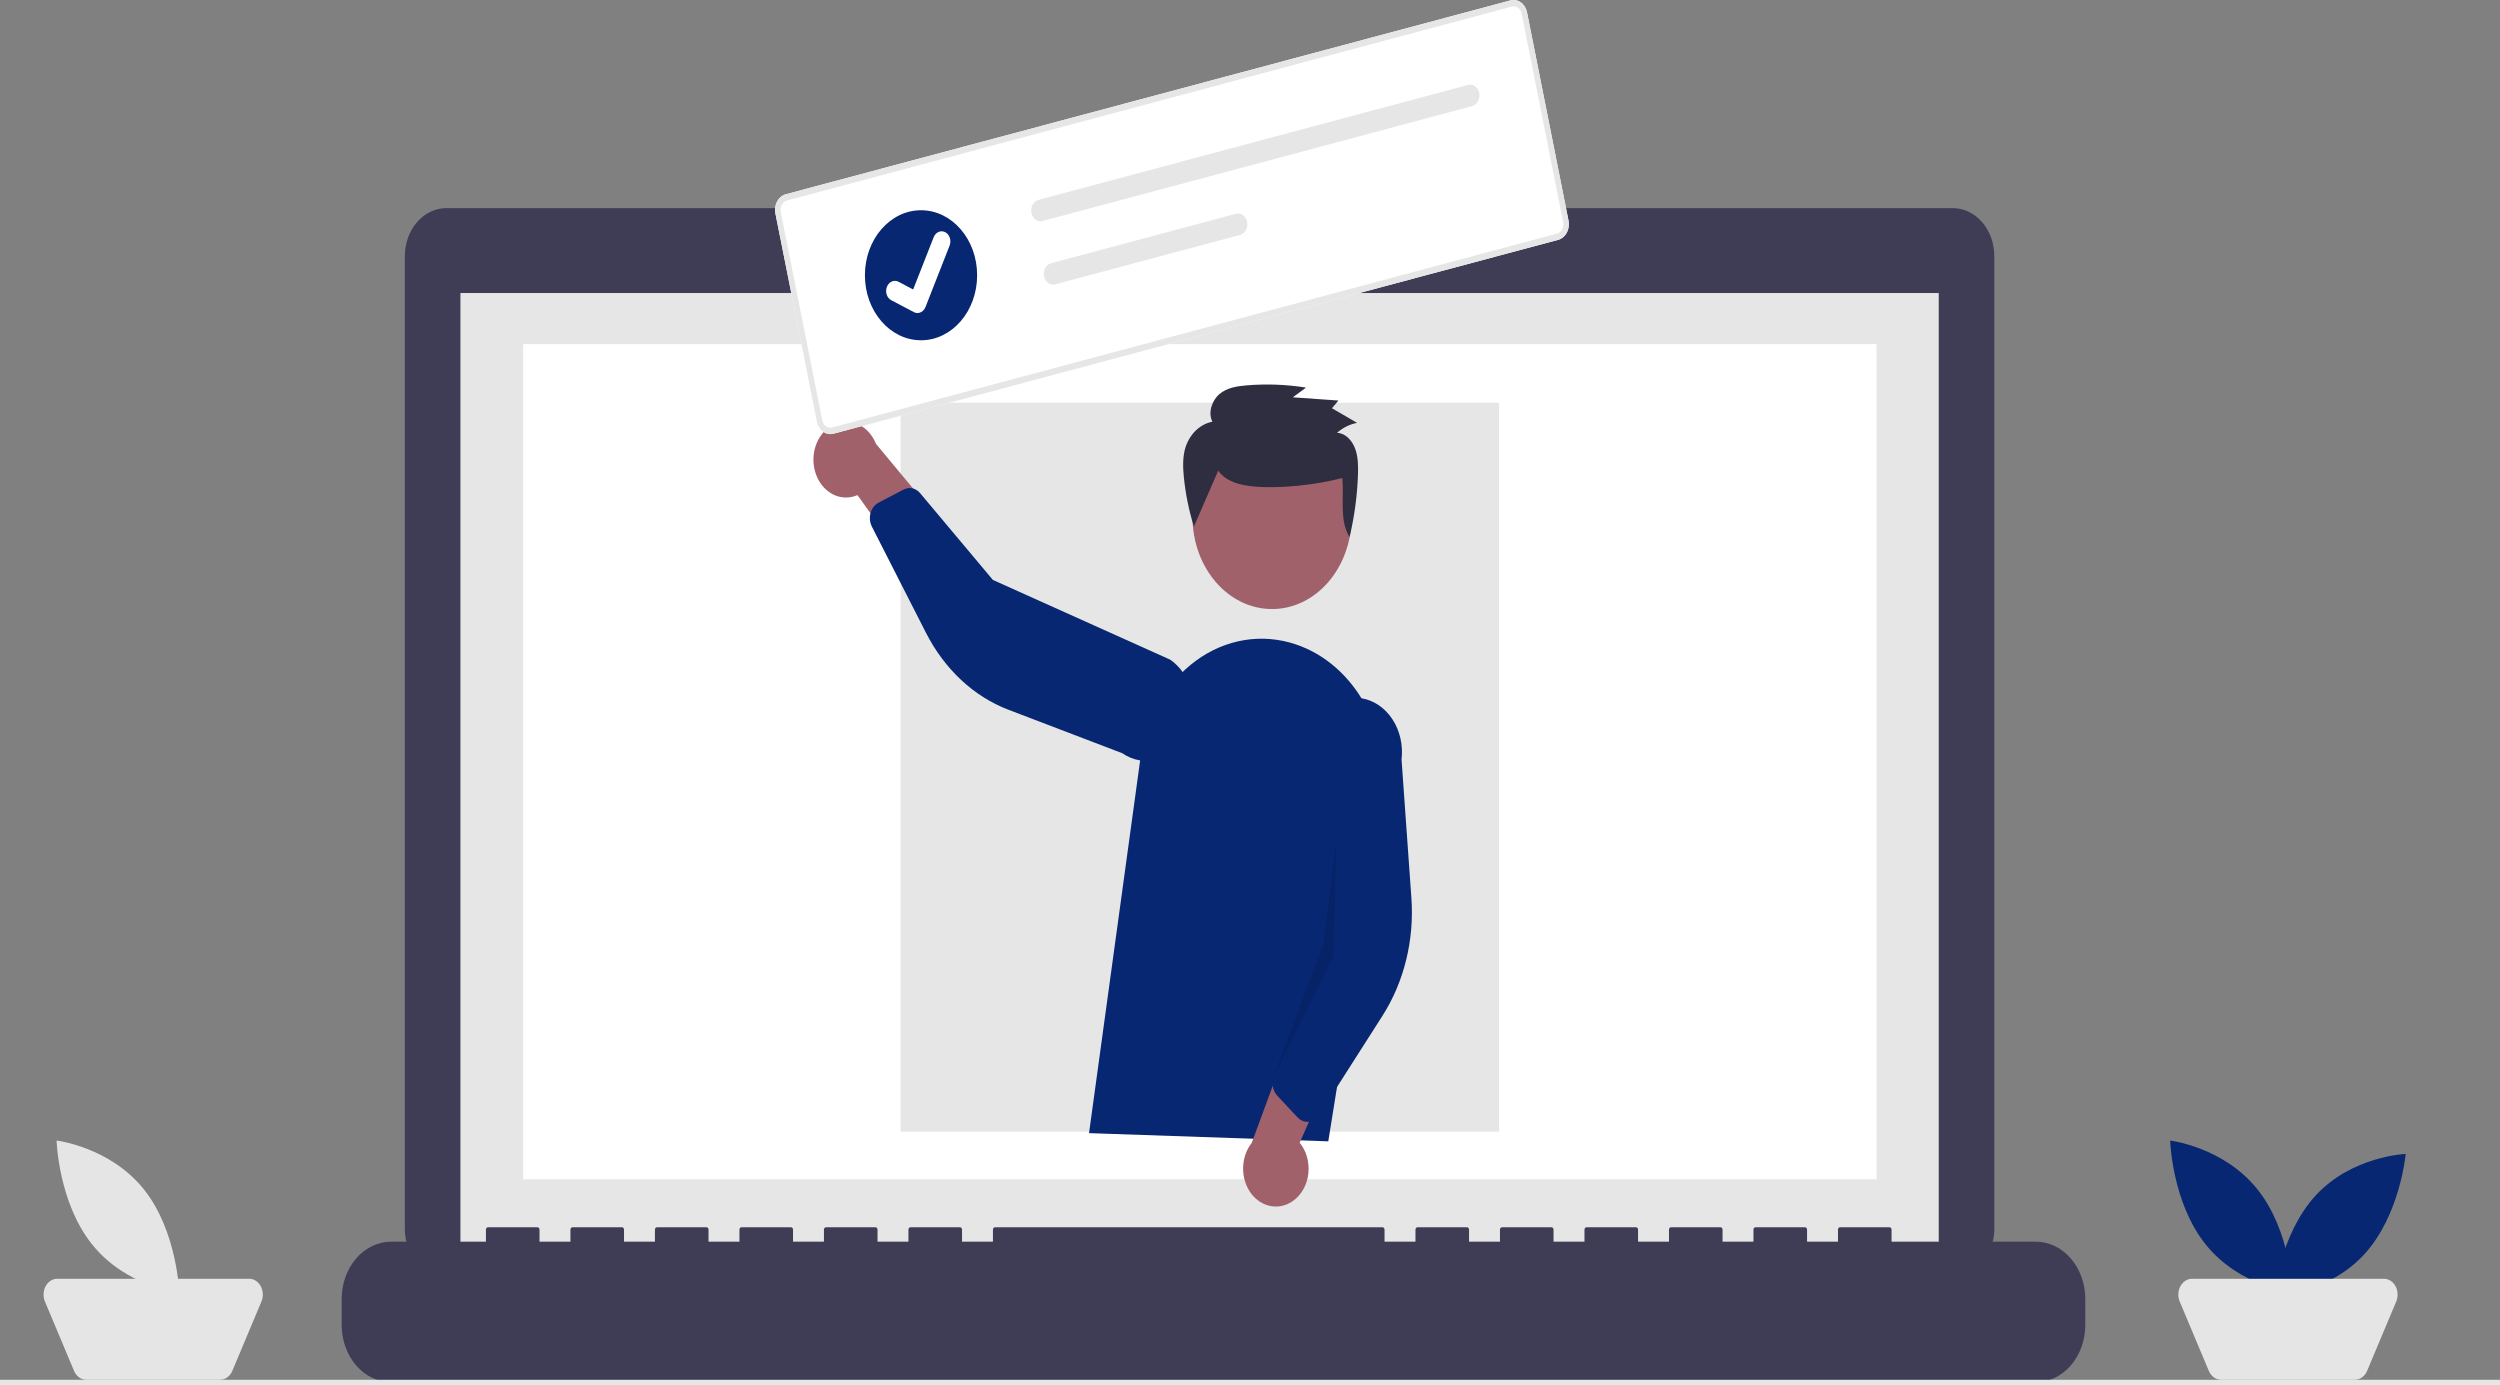 <svg width="610" height="338" viewBox="0 0 610 338" fill="none" xmlns="http://www.w3.org/2000/svg">
<rect x="0" y="0" width="610" height="338" fill="#808080" stroke="none"/>
<g clip-path="url(#clip0_8_753)">
<path d="M476.497 50.781H326.918V47.209H259.093V50.781H108.897C106.214 50.781 103.64 52.016 101.742 54.215C99.845 56.414 98.779 59.396 98.779 62.505V299.819C98.779 302.929 99.845 305.911 101.742 308.11C103.64 310.308 106.214 311.543 108.897 311.543H476.497C479.181 311.543 481.755 310.308 483.652 308.11C485.55 305.911 486.616 302.929 486.616 299.819V62.504C486.616 59.395 485.55 56.413 483.652 54.215C481.754 52.016 479.181 50.781 476.497 50.781Z" fill="#3F3D56"/>
<path d="M473.05 71.499H112.345V307.256H473.05V71.499Z" fill="#E6E6E6"/>
<path d="M457.876 83.966H127.642V287.749H457.876V83.966Z" fill="white"/>
<path d="M292.389 65.07C294.432 65.07 296.089 63.151 296.089 60.783C296.089 58.416 294.432 56.497 292.389 56.497C290.346 56.497 288.689 58.416 288.689 60.783C288.689 63.151 290.346 65.07 292.389 65.07Z" fill="#072772"/>
<path d="M496.743 302.969H461.541V300.03C461.541 299.876 461.488 299.728 461.393 299.618C461.299 299.509 461.171 299.448 461.038 299.448H448.968C448.835 299.448 448.707 299.509 448.612 299.618C448.518 299.728 448.465 299.876 448.465 300.03V302.969H440.922V300.03C440.922 299.876 440.869 299.728 440.775 299.618C440.68 299.509 440.552 299.448 440.419 299.448H428.349C428.216 299.448 428.088 299.509 427.994 299.618C427.899 299.728 427.846 299.876 427.846 300.03V302.969H420.303V300.03C420.303 299.876 420.25 299.728 420.156 299.618C420.062 299.509 419.934 299.448 419.8 299.448H407.731C407.597 299.448 407.469 299.509 407.375 299.618C407.281 299.728 407.228 299.876 407.228 300.03V302.969H399.685V300.03C399.685 299.876 399.632 299.728 399.537 299.618C399.443 299.509 399.315 299.448 399.181 299.448H387.113C386.979 299.448 386.851 299.509 386.757 299.618C386.663 299.728 386.61 299.876 386.61 300.03V302.969H379.066V300.03C379.066 299.876 379.013 299.728 378.918 299.618C378.824 299.509 378.696 299.448 378.563 299.448H366.494C366.36 299.448 366.232 299.509 366.138 299.618C366.044 299.728 365.991 299.876 365.991 300.03V302.969H358.447V300.03C358.447 299.876 358.394 299.728 358.3 299.618C358.205 299.509 358.078 299.448 357.944 299.448H345.877C345.744 299.448 345.616 299.509 345.522 299.618C345.427 299.728 345.374 299.876 345.374 300.03V302.969H337.828V300.03C337.828 299.876 337.775 299.728 337.681 299.618C337.587 299.509 337.459 299.448 337.325 299.448H242.782C242.648 299.448 242.52 299.509 242.426 299.618C242.332 299.728 242.279 299.876 242.279 300.03V302.969H234.736V300.03C234.736 299.876 234.683 299.728 234.588 299.618C234.494 299.509 234.366 299.448 234.233 299.448H222.163C222.03 299.448 221.902 299.509 221.807 299.618C221.713 299.728 221.66 299.876 221.66 300.03V302.969H214.117V300.03C214.117 299.876 214.064 299.728 213.97 299.618C213.875 299.509 213.747 299.448 213.614 299.448H201.545C201.411 299.448 201.284 299.509 201.189 299.618C201.095 299.728 201.042 299.876 201.042 300.03V302.969H193.498V300.03C193.498 299.876 193.445 299.728 193.351 299.618C193.257 299.509 193.129 299.448 192.995 299.448H180.926C180.793 299.448 180.665 299.509 180.571 299.618C180.476 299.728 180.423 299.876 180.423 300.03V302.969H172.881V300.03C172.881 299.876 172.828 299.728 172.734 299.618C172.64 299.509 172.512 299.448 172.378 299.448H160.308C160.174 299.448 160.046 299.509 159.952 299.618C159.857 299.728 159.804 299.876 159.804 300.03V302.969H152.261V300.03C152.261 299.876 152.208 299.728 152.114 299.618C152.02 299.509 151.892 299.448 151.758 299.448H139.689C139.555 299.448 139.427 299.509 139.333 299.618C139.239 299.728 139.186 299.876 139.186 300.03V302.969H131.643V300.03C131.643 299.876 131.59 299.728 131.495 299.618C131.401 299.509 131.273 299.448 131.14 299.448H119.068C118.934 299.448 118.806 299.509 118.712 299.618C118.618 299.728 118.565 299.876 118.565 300.03V302.969H95.434C92.233 302.969 89.163 304.443 86.9 307.065C84.636 309.688 83.365 313.245 83.365 316.954V323.277C83.365 326.986 84.636 330.543 86.9 333.165C89.163 335.788 92.233 337.261 95.434 337.261H496.743C499.944 337.261 503.014 335.788 505.277 333.166C507.541 330.543 508.812 326.986 508.812 323.278V316.955C508.812 313.246 507.541 309.689 505.277 307.066C503.014 304.443 499.944 302.97 496.743 302.97V302.969Z" fill="#3F3D56"/>
<path d="M365.775 98.259H219.743V276.12H365.775V98.259Z" fill="#E6E6E6"/>
<path d="M610 336.668H0V338H610V336.668Z" fill="#E6E6E6"/>
<path d="M550.758 290.128C559.023 300.404 559.45 315.508 559.45 315.508C559.45 315.508 546.477 313.95 538.211 303.674C529.946 293.398 529.519 278.294 529.519 278.294C529.519 278.294 542.492 279.852 550.758 290.128Z" fill="#072772"/>
<path d="M576.777 306.168C567.908 315.744 554.872 316.239 554.872 316.239C554.872 316.239 556.217 301.208 565.085 291.631C573.954 282.055 586.99 281.56 586.99 281.56C586.99 281.56 585.647 296.591 576.777 306.168Z" fill="#072772"/>
<path d="M574.573 336.667H541.952C541.326 336.667 540.713 336.464 540.182 336.079C539.651 335.694 539.225 335.144 538.951 334.492L531.849 317.577C531.601 316.987 531.487 316.335 531.517 315.68C531.546 315.025 531.72 314.39 532.02 313.834C532.32 313.278 532.737 312.82 533.232 312.503C533.727 312.185 534.284 312.019 534.85 312.02H581.676C582.241 312.019 582.798 312.185 583.293 312.503C583.788 312.82 584.206 313.278 584.506 313.834C584.806 314.39 584.979 315.025 585.009 315.68C585.039 316.335 584.924 316.987 584.676 317.577L577.574 334.493C577.3 335.145 576.874 335.695 576.343 336.08C575.813 336.464 575.199 336.668 574.573 336.668L574.573 336.667Z" fill="#E5E5E5"/>
<path d="M35.046 290.128C43.311 300.404 43.738 315.508 43.738 315.508C43.738 315.508 30.765 313.95 22.5 303.674C14.235 293.398 13.807 278.294 13.807 278.294C13.807 278.294 26.781 279.852 35.046 290.128Z" fill="#E5E5E5"/>
<path d="M53.687 336.667H21.066C20.44 336.667 19.827 336.464 19.296 336.079C18.765 335.694 18.339 335.144 18.065 334.492L10.963 317.577C10.715 316.987 10.601 316.335 10.631 315.68C10.66 315.025 10.834 314.39 11.134 313.834C11.434 313.278 11.851 312.82 12.346 312.503C12.841 312.185 13.398 312.019 13.964 312.02H60.79C61.355 312.019 61.912 312.185 62.407 312.503C62.902 312.82 63.32 313.278 63.62 313.834C63.92 314.39 64.093 315.025 64.123 315.68C64.153 316.335 64.038 316.987 63.79 317.577L56.688 334.493C56.414 335.145 55.988 335.695 55.457 336.08C54.927 336.464 54.313 336.668 53.688 336.668L53.687 336.667Z" fill="#E5E5E5"/>
<path d="M310.379 148.608C321.098 148.608 329.787 138.541 329.787 126.121C329.787 113.702 321.098 103.634 310.379 103.634C299.66 103.634 290.971 113.702 290.971 126.121C290.971 138.541 299.66 148.608 310.379 148.608Z" fill="#A0616A"/>
<path d="M265.724 276.486L278.258 185.066C278.924 180.206 280.476 175.565 282.811 171.454C285.145 167.342 288.209 163.854 291.798 161.221C295.386 158.588 299.418 156.871 303.624 156.183C307.83 155.496 312.114 155.854 316.191 157.234C323.32 159.623 329.424 165.006 333.311 172.33C337.197 179.654 338.588 188.394 337.211 196.843L324.103 278.485L265.724 276.486Z" fill="#072772"/>
<path d="M315.737 292.843C316.707 292.102 317.524 291.123 318.131 289.975C318.739 288.828 319.122 287.541 319.253 286.203C319.385 284.866 319.262 283.512 318.893 282.235C318.524 280.959 317.918 279.792 317.117 278.817L330.073 249.747L315.483 251.551L305.416 278.88C304.097 280.548 303.35 282.718 303.317 284.981C303.284 287.243 303.967 289.441 305.237 291.16C306.507 292.879 308.277 293.999 310.211 294.309C312.146 294.619 314.111 294.098 315.737 292.844L315.737 292.843Z" fill="#A0616A"/>
<path d="M318.512 273.69C317.795 273.572 317.126 273.205 316.595 272.636L311.638 267.329C311.102 266.753 310.732 266 310.578 265.172C310.424 264.345 310.493 263.482 310.775 262.702L320.682 235.493L319.277 181.732C319.687 178.244 321.277 175.088 323.696 172.958C326.115 170.828 329.165 169.899 332.175 170.375C335.185 170.851 337.909 172.693 339.747 175.495C341.585 178.298 342.387 181.832 341.977 185.32L344.38 219.115C345.11 229.372 342.601 239.587 337.317 247.861L321.867 272.061C321.57 272.526 321.192 272.914 320.757 273.198C320.322 273.483 319.84 273.658 319.343 273.712C319.066 273.743 318.787 273.735 318.512 273.69Z" fill="#072772"/>
<path d="M198.615 113.87C198.826 115.193 199.285 116.447 199.96 117.542C200.635 118.638 201.509 119.548 202.52 120.21C203.532 120.872 204.656 121.269 205.814 121.373C206.973 121.477 208.136 121.285 209.224 120.811L227.276 145.969L231.531 129.698L213.736 108.302C212.924 106.245 211.49 104.603 209.705 103.687C207.921 102.771 205.908 102.643 204.048 103.328C202.187 104.013 200.607 105.463 199.607 107.405C198.606 109.348 198.253 111.647 198.615 113.87H198.615Z" fill="#A0616A"/>
<path d="M212.756 124.297C213.129 123.578 213.682 123.008 214.341 122.663L220.493 119.443C221.16 119.096 221.902 118.995 222.62 119.153C223.338 119.311 223.997 119.721 224.507 120.327L242.269 141.506L285.545 160.967C286.839 161.857 287.97 163.033 288.871 164.429C289.773 165.825 290.429 167.414 290.8 169.103C291.172 170.793 291.253 172.551 291.038 174.277C290.823 176.003 290.317 177.662 289.548 179.161C288.78 180.661 287.764 181.969 286.558 183.013C285.353 184.057 283.982 184.816 282.523 185.245C281.064 185.675 279.547 185.767 278.058 185.517C276.568 185.267 275.136 184.68 273.843 183.788L246.047 173.175C237.61 169.955 230.47 163.295 225.954 154.432L212.745 128.512C212.491 128.014 212.33 127.459 212.274 126.884C212.217 126.309 212.266 125.726 212.416 125.175C212.5 124.868 212.615 124.574 212.758 124.298L212.756 124.297Z" fill="#072772"/>
<path opacity="0.1" d="M326.121 204.096L325.331 233.393L310.775 262.704L322.929 230.043L326.121 204.096Z" fill="black"/>
<path d="M297.236 114.85C299.237 117.595 302.625 118.369 305.75 118.687C312.097 119.332 321.326 118.287 327.528 116.627C327.971 121.598 326.764 126.958 329.291 131.047C330.475 126.097 331.164 121.004 331.344 115.871C331.42 113.672 331.39 111.392 330.618 109.37C329.846 107.349 328.162 105.634 326.223 105.616C327.664 104.35 329.351 103.514 331.137 103.182L324.997 99.607L326.574 97.731L315.457 96.943L318.676 94.573C313.83 93.802 308.928 93.623 304.05 94.04C301.784 94.233 299.416 94.603 297.581 96.124C295.745 97.644 294.685 100.667 295.824 102.9C294.398 103.171 293.054 103.86 291.922 104.901C290.789 105.942 289.905 107.301 289.353 108.849C288.535 111.252 288.609 113.922 288.862 116.484C289.281 120.58 290.102 124.607 291.311 128.487" fill="#2F2E41"/>
<path d="M380.204 58.517L203.357 105.823C202.488 106.054 201.576 105.876 200.82 105.329C200.065 104.782 199.527 103.91 199.326 102.904L189.198 52.076C188.998 51.07 189.152 50.013 189.624 49.138C190.096 48.262 190.849 47.639 191.717 47.406L368.564 0.1C369.432 -0.131 370.344 0.046 371.1 0.593C371.856 1.141 372.393 2.013 372.595 3.018L382.722 53.846C382.922 54.853 382.769 55.91 382.296 56.785C381.824 57.661 381.072 58.283 380.204 58.517Z" fill="white"/>
<path d="M380.204 58.517L203.357 105.823C202.488 106.054 201.576 105.876 200.82 105.329C200.065 104.782 199.527 103.91 199.326 102.904L189.198 52.076C188.998 51.07 189.152 50.013 189.624 49.138C190.096 48.262 190.849 47.639 191.717 47.406L368.564 0.1C369.432 -0.131 370.344 0.046 371.1 0.593C371.856 1.141 372.393 2.013 372.595 3.018L382.722 53.846C382.922 54.853 382.769 55.91 382.296 56.785C381.824 57.661 381.072 58.283 380.204 58.517ZM192.019 48.924C191.498 49.064 191.047 49.438 190.763 49.963C190.48 50.489 190.388 51.123 190.508 51.727L200.635 102.555C200.756 103.158 201.079 103.682 201.532 104.01C201.986 104.339 202.533 104.445 203.054 104.306L379.901 57C380.422 56.86 380.874 56.486 381.157 55.961C381.441 55.435 381.533 54.801 381.413 54.197L371.285 3.369C371.164 2.765 370.842 2.242 370.388 1.913C369.935 1.585 369.387 1.478 368.866 1.617L192.019 48.924Z" fill="#E6E6E6"/>
<path d="M253.383 48.767C253.091 48.844 252.815 48.988 252.571 49.189C252.326 49.39 252.119 49.645 251.959 49.939C251.8 50.233 251.692 50.561 251.642 50.903C251.592 51.245 251.601 51.596 251.668 51.934C251.735 52.273 251.859 52.593 252.032 52.876C252.206 53.159 252.426 53.4 252.68 53.584C252.934 53.769 253.217 53.893 253.512 53.951C253.808 54.009 254.11 53.999 254.402 53.921L254.41 53.919L359.227 25.881C359.816 25.722 360.326 25.299 360.646 24.705C360.966 24.111 361.069 23.394 360.933 22.711C360.797 22.029 360.433 21.436 359.921 21.065C359.408 20.693 358.789 20.572 358.2 20.729L253.383 48.767Z" fill="#E6E6E6"/>
<path d="M256.463 64.224C256.171 64.302 255.895 64.445 255.651 64.646C255.406 64.847 255.199 65.102 255.039 65.396C254.88 65.691 254.772 66.018 254.722 66.361C254.672 66.703 254.681 67.053 254.748 67.392C254.815 67.731 254.939 68.05 255.112 68.334C255.286 68.617 255.506 68.857 255.76 69.042C256.014 69.226 256.297 69.351 256.592 69.409C256.888 69.466 257.19 69.456 257.482 69.379L257.49 69.377L302.593 57.312C303.183 57.155 303.695 56.733 304.016 56.139C304.337 55.545 304.442 54.828 304.307 54.145C304.172 53.461 303.808 52.868 303.296 52.495C302.783 52.123 302.164 52.001 301.574 52.157L301.566 52.159L256.463 64.224Z" fill="#E6E6E6"/>
<path d="M224.729 83.026C232.29 83.026 238.42 75.924 238.42 67.163C238.42 58.401 232.29 51.299 224.729 51.299C217.167 51.299 211.037 58.401 211.037 67.163C211.037 75.924 217.167 83.026 224.729 83.026Z" fill="#072772"/>
<path d="M224.344 76.314C223.896 76.435 223.426 76.383 223.005 76.167L222.979 76.154L217.47 73.256C217.214 73.122 216.984 72.93 216.792 72.693C216.6 72.455 216.45 72.176 216.351 71.872C216.253 71.567 216.207 71.243 216.216 70.918C216.226 70.593 216.29 70.273 216.407 69.977C216.523 69.68 216.689 69.414 216.894 69.192C217.099 68.97 217.34 68.797 217.603 68.683C217.866 68.569 218.146 68.516 218.427 68.527C218.707 68.539 218.983 68.614 219.239 68.749L222.809 70.632L227.817 57.882C228.051 57.285 228.481 56.821 229.011 56.591C229.541 56.361 230.128 56.384 230.643 56.656L230.613 56.739L230.645 56.655C231.16 56.928 231.561 57.426 231.759 58.04C231.957 58.654 231.937 59.334 231.703 59.931L225.813 74.93C225.677 75.276 225.473 75.58 225.219 75.82C224.964 76.06 224.666 76.228 224.346 76.313L224.344 76.314Z" fill="white"/>
</g>
<defs>
<clipPath id="clip0_8_753">
<rect width="610" height="338" fill="white"/>
</clipPath>
</defs>
</svg>

